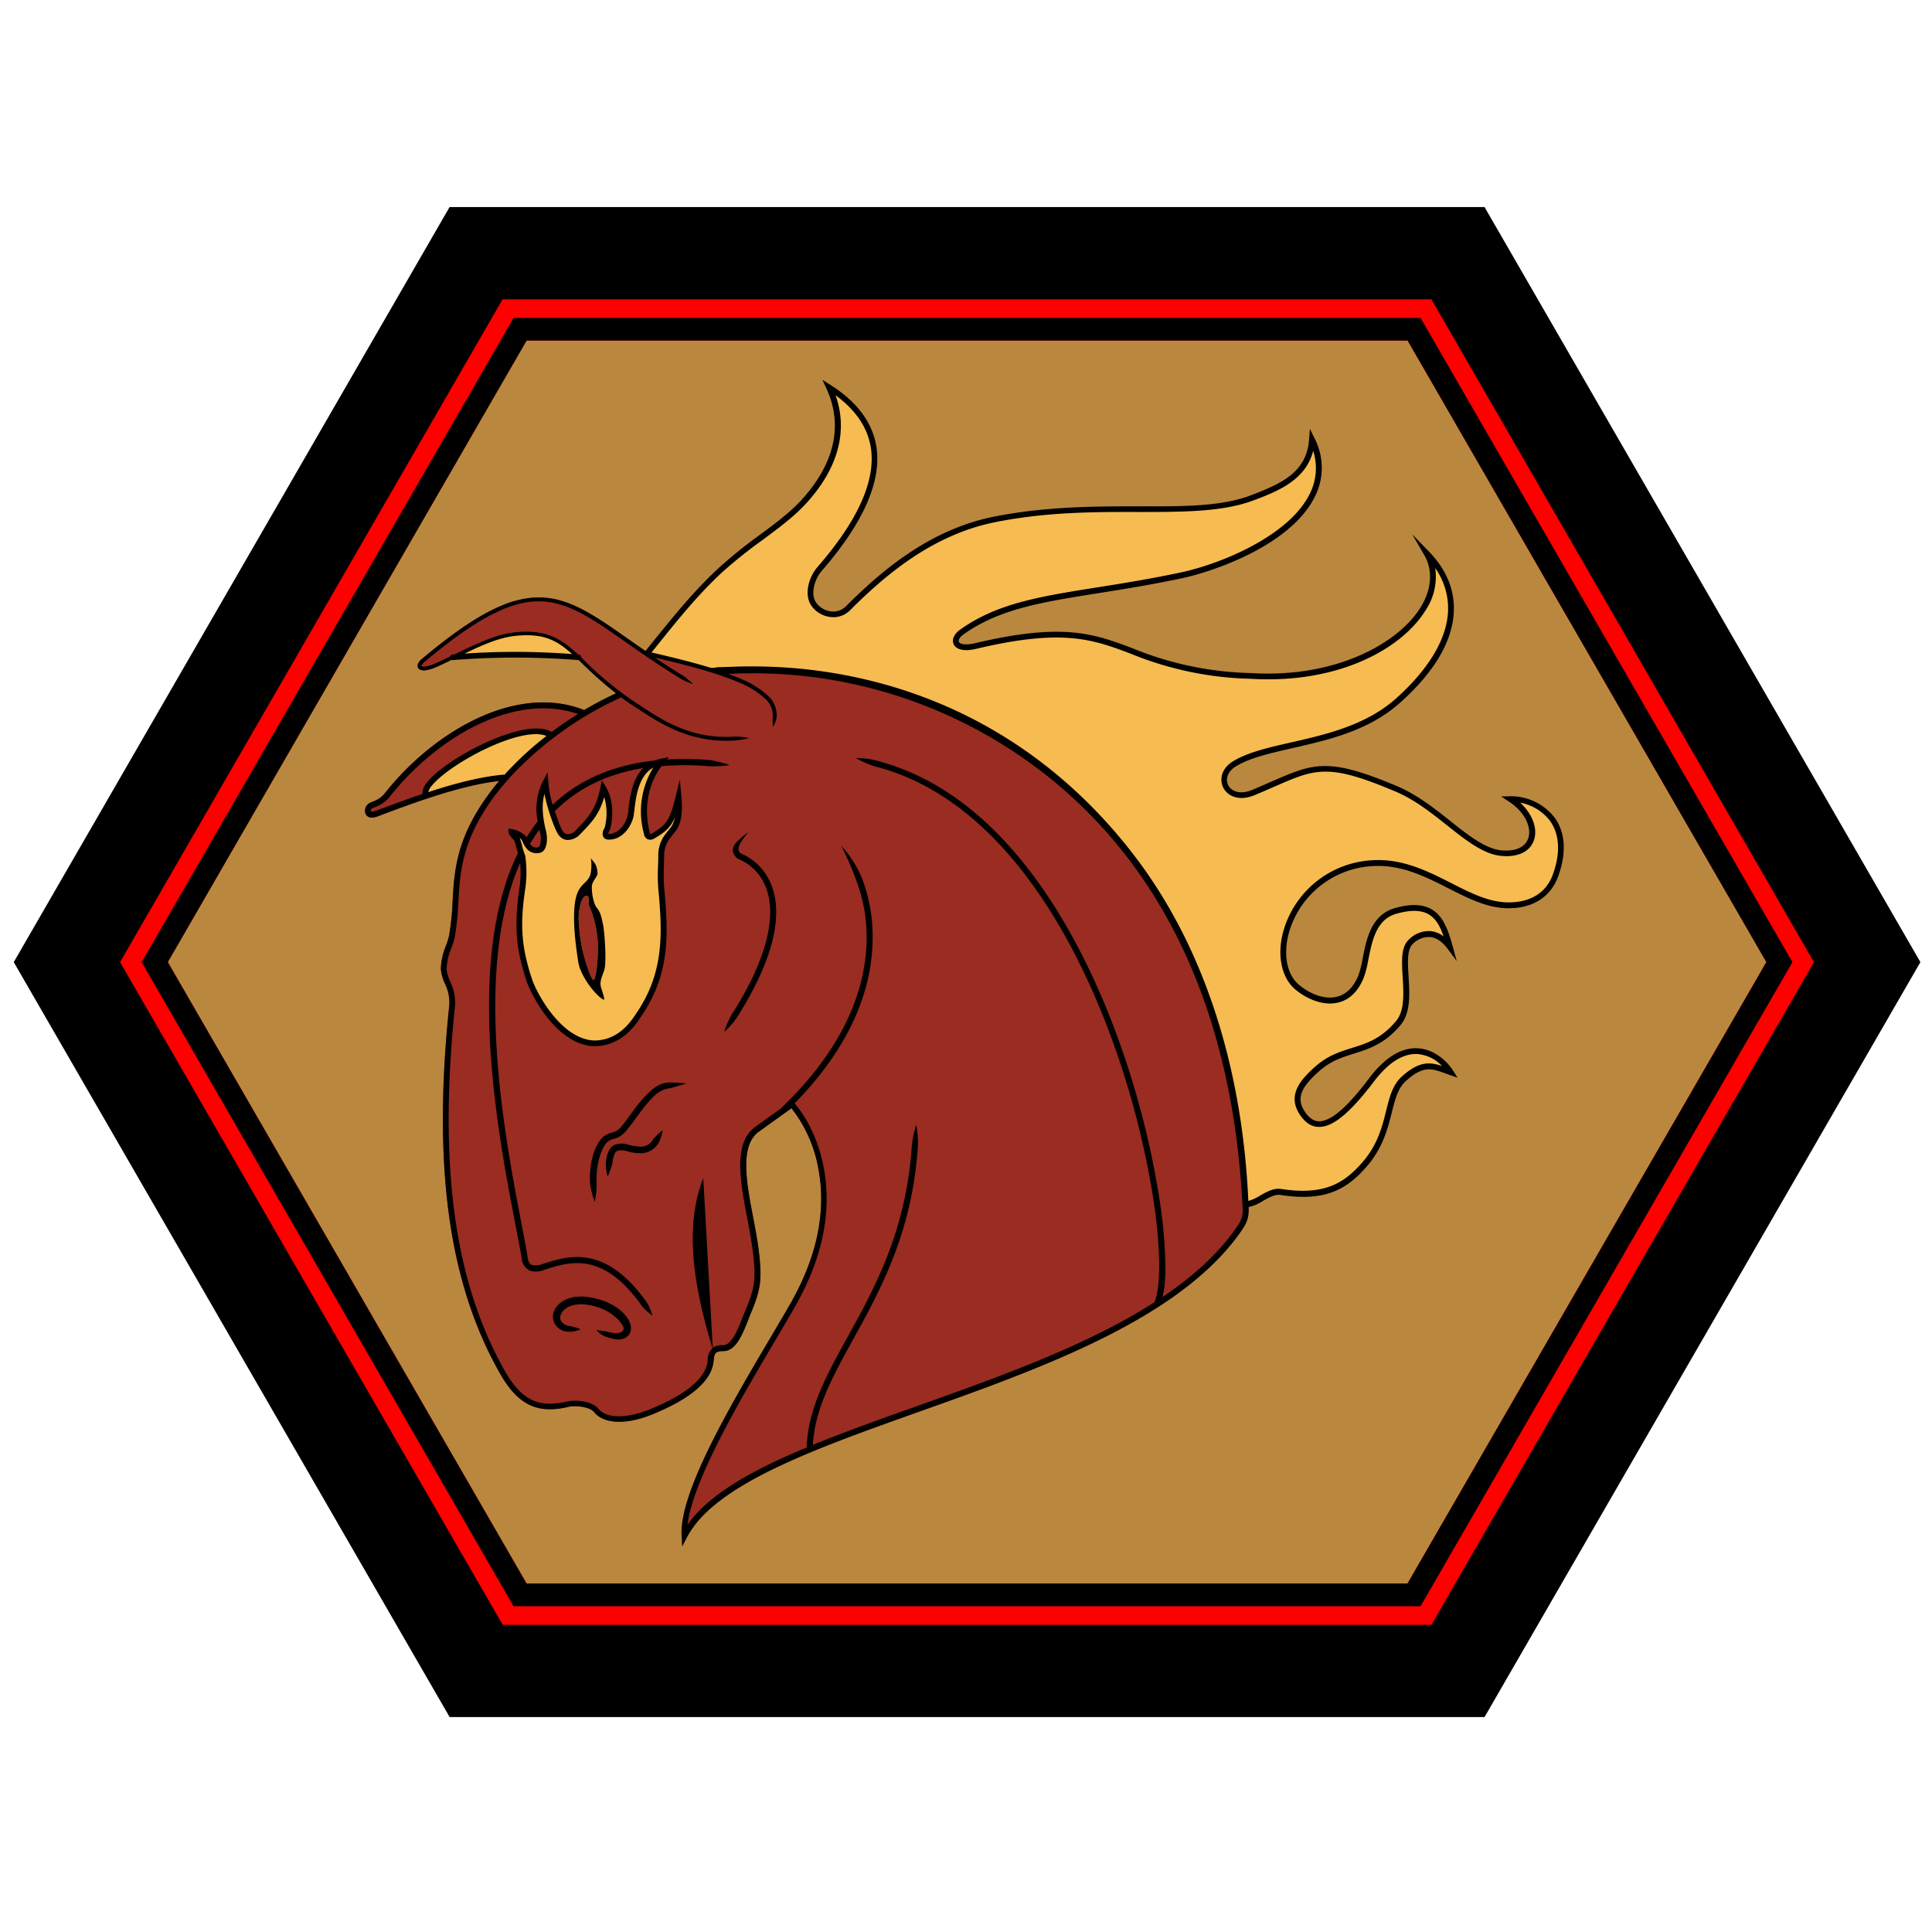 <svg xmlns="http://www.w3.org/2000/svg" viewBox="0 0 500 500"><defs><style>.cls-1{fill:red;}.cls-2{fill:#ba873e;}.cls-3{fill:#9a2c21;}.cls-4{fill:#f6bb51;}.cls-5{fill:#c1c1c1;stroke:#000;stroke-width:0.4px;}</style></defs><title>clan-hells-horse_COLOR</title><g id="n4"><polygon class="cls-1" points="373.84 423.31 126.72 423.31 26.06 248.97 126.72 74.62 373.84 74.62 474.5 248.97 373.84 423.31"/></g><g id="n3"><polygon class="cls-2" points="364.27 409.8 136.29 409.8 43.43 248.97 136.29 88.13 364.27 88.13 457.13 248.97 364.27 409.8"/></g><g id="n2"><path class="cls-3" d="M323.11,312.14c-1.41-36.08-11.74-67.57-29.88-91.06-21.18-27.44-50.4-44-84.48-47.8a133.11,133.11,0,0,0-20.25-.63l-1.66.05c-1.11,0-1.76,0-2.14.42-5.18-1.63-11.2-3.09-17.46-4.51-9.08-6.24-15.53-11.39-22.4-13.26a20.28,20.28,0,0,0-7.05-.67h0a26.07,26.07,0,0,0-7.88,2c-5.65,2.33-12.25,6.73-20.69,13.81a3.24,3.24,0,0,0-1.1,1.42,1.19,1.19,0,0,0,0,.76,1.11,1.11,0,0,0,.5.58,2.61,2.61,0,0,0,1.68.18,9.91,9.91,0,0,0,2.47-.76c6.65-2.87,13.92-7.37,20.36-8.09,7.28-.81,10.76,1,14.67,4.45,3.05,2.67,6.33,6.35,11.62,10.41a91.61,91.61,0,0,0-8.26,4.35.74.74,0,0,0-.18-.1c-18-6.89-39.15,6.22-51.15,21.32a6.92,6.92,0,0,1-3.33,2.45c-.29.12-.57.23-.85.37a2.3,2.3,0,0,0-1.06,2.77,1.66,1.66,0,0,0,1.65,1,4.47,4.47,0,0,0,1.55-.33l.37-.14c8.42-3.17,20.89-7.86,31-9-1.24,1.47-2.4,3-3.45,4.47-7.7,11-8.15,19-8.59,26.73a66.14,66.14,0,0,1-.92,8.92,19.17,19.17,0,0,1-.77,2.47,16.68,16.68,0,0,0-1.35,6.1,11.67,11.67,0,0,0,1.05,3.74,11.11,11.11,0,0,1,1.15,5.46c-4.35,41.61-.23,71.88,13,95.26,4.67,8.28,9.67,10.76,17.82,8.83,1.84-.43,5.53,0,6.59,1.3,2.51,3.14,8.23,3.41,14.95.71,9.08-3.66,14.37-7.79,15.73-12.29a10.26,10.26,0,0,0,.32-1.78c.19-1.63.28-2.37,2.52-2.37,3.28,0,5-4.5,6.43-8.12.23-.59.44-1.15.65-1.64,2.51-6,3-8.51,2.08-16.16-.34-2.79-.91-5.8-1.47-8.71-1.73-9.12-3.52-18.55,1.49-22.16l8.43-6.06a35.08,35.08,0,0,1,6.92,15.43c2.19,11.23-.3,23.16-7.38,35.46-1.46,2.54-3.11,5.33-4.86,8.29-10.59,17.94-23.77,40.28-23.1,51.49l.16,2.69,1.25-2.39c7.15-13.62,32.88-22.78,60.13-32.47,31.48-11.2,67.15-23.9,83-46.33C322.73,316.42,323.23,315.22,323.11,312.14Z"/></g><g id="n1"><path id="rect4337-0-9-7" class="cls-4" d="M118.5,197.26c1.87-1.08,9-5.69,15.75-7.51a11.43,11.43,0,0,1,7.59.13c.66.62-8.34,9.12-10.84,11.12-10,2-1.61-.59-20.94,4.85.87-3.76,3-5.45,8.44-8.59Z"/><g id="path4189-3-9-5"><path class="cls-4" d="M167.5,169c10.45-10.57,7.56-10.94,19-21.49,7.4-6.82,16.17-11.67,21.74-17.85,8.1-9,11-19.23,6.36-29.32,15.17,9.64,16.89,24.69-2.45,46.91-2.12,2.44-3.26,6.57-1.62,9.07,1.8,2.74,6.13,3.95,8.93,1.15,9.53-9.53,21.68-19.67,37.72-22.93,27.37-5.57,51.31.27,66.93-5.65,7.62-2.89,14.7-5.93,15.4-15,9,19.06-18.73,31.85-33.9,35.06-26.31,5.57-43.26,5-56.77,14.67-2.69,1.92-1.95,4.92,3.66,3.59,39-9.25,34.22,6.24,71.27,7.75,32.26,1.95,53.31-18.22,45.41-31.78,10.33,10.63,8,24.27-7.32,38.09-13.06,11.75-33,10.65-42.4,16.42-5.37,3.3-2,10.3,4.94,7.42,15-6.23,16.78-9.48,37.06-.9,11,4.63,19.07,15.86,27.14,16.59,9.92.89,10.41-8.71,2.32-14,6.32-.14,16.82,5.32,11.69,19.65-1.9,5.31-6.4,7.79-12.14,7.82-11.38,0-21.3-11.87-35.5-10.88-20.52,1.43-28,24.77-19.28,32.12,4.55,3.81,12.84,6.33,16.55-2.75,1.83-4.48,1.22-14.78,8.94-17,10.24-2.92,12.29,3,14,9.3-3.7-5-7.87-3.55-10.19-1.23-3.63,3.64,1.47,15.45-3.15,20.94-7.09,8.43-13.89,5.75-20.68,11.6-5.14,4.43-6.8,7.88-4,11.86,3.45,5,8.52,3.56,17.66-8.58,10.1-13.41,18.35-5.74,20.62-2.14-4.3-1.49-6.74-3.17-12.11,1.64-4.88,4.37-2.75,13.51-10,22-4.69,5.47-10,9.15-21.86,7.3-3.11-.48-6.55,3.52-9.16,3.13-2.59-49.41-20.24-83.32-43.64-105.19-28.37-26.51-63.56-33.71-92.33-33.06C181,173.5,175.5,171,167.5,169Z"/></g><path id="rect4337-8-5" class="cls-4" d="M135.58,163.87A17.1,17.1,0,0,1,149.49,170q-15.79-.73-31.58,0C121.19,167,129.3,163.87,135.58,163.87Z"/><path id="path5886" class="cls-5" d="M186.42,173l-3.28.06"/><path class="cls-4" d="M173,216.12c1.25-1.72,3.2-2.76,2.56-9.88-1.53,6.19-2.47,7.72-6.49,10-.79.46-1.41.44-1.7-.69h0c-1.61-6.31-.7-13.26,3.65-18.33-7,1.44-7.25,9.44-7.79,13.48-.39,2.5-2.35,5.46-5.05,5.79-.52.06-1.24.17-1.46-.3-.33-.69.33-1.36.5-2.08.76-3.1.67-7.21-1.15-10.16-1.14,5.84-3.3,8.07-6.49,11.35a3.74,3.74,0,0,1-2.85,1.32c-1.57-.27-2-1.54-2.64-3-1.3-3.57-2.67-7.22-2.92-11.17-2,3.76-1.82,7.73-.86,12a8.43,8.43,0,0,1,.31,3.73c-.16.68-.38,1.56-1.18,1.73a2.64,2.64,0,0,1-2.83-1.08c-.51-.58-.73-1.61-1.23-2.19a6.74,6.74,0,0,0-3-1.42,6.7,6.7,0,0,0,1,1.43c.47.49.6,1.08,1,2.59a22.31,22.31,0,0,0,.82,2.48,29.23,29.23,0,0,1-.12,8.69c-1.37,9.67-.71,15.56,2.11,23.8,2.31,5.66,8.35,15.16,16.26,15.69,5,.11,8.78-2.68,11.52-6.9,7.7-10.92,7.3-21.26,6.15-33.26-.28-2.91,0-5.85,0-8.77A8.23,8.23,0,0,1,173,216.12Zm-19.4,37.52c-.49,0-2-4-2.9-8a48,48,0,0,1-.95-8c0-1.8.59-5.77,2-5.77.86,0,.56,1.13.56,2h0c0,.45.8,1.88,1.19,3.33a29.38,29.38,0,0,1,1.21,6.85C154.86,248.5,154.18,253.63,153.61,253.63Z"/></g><g id="Base"><path d="M384.2,53.59H116.35L3.56,249l112.8,195.37H384.2L497,249ZM370.45,420.51H130.11L31.07,249l99-171.54H370.45l99,171.54Z"/><path id="path4140-4-7-6-6-9" d="M193.69,215.31a26.4,26.4,0,0,0-3.33,2.92,2.88,2.88,0,0,0-.67,2.27,3.16,3.16,0,0,0,2,2.08c2.63,1.19,6.53,4.24,7.44,10.67.84,6-.92,15-9,28.1a20.2,20.2,0,0,0-2.69,5.71,20.57,20.57,0,0,0,4-4.88c8.21-13.33,10.15-22.67,9.23-29.15-1-7-5.32-10.52-8.35-11.88-.65-.3-1-.51-1.14-1-.45-1.47,1.82-3.8,2.46-4.88Z"/><path id="path4140-4-7-6-3-5-1-5" d="M149.23,335.59c-2.86.3-4.89,1.69-5.74,3.48a3.74,3.74,0,0,0,.2,3.71,4.15,4.15,0,0,0,3.54,1.86,5.79,5.79,0,0,0,3-.64,12.07,12.07,0,0,0-3-.85,2.87,2.87,0,0,1-2.11-1.43,2,2,0,0,1,.15-1.78c.63-1.33,2.88-2.86,6.76-2.27,5.22.79,8.15,3.66,9.12,5.4.42.76.26,1.15-.18,1.52s-1.13.68-3.62.11a23.9,23.9,0,0,0-3-.47,6.69,6.69,0,0,0,2.2,1.64c2.7.85,3.82,1.09,5.22.38a2.78,2.78,0,0,0,1.43-1.7,3.49,3.49,0,0,0-.17-2.18c-1.09-2.87-4.9-5.8-10.69-6.67a12.31,12.31,0,0,0-3.12-.09Z"/><path id="path4140-4-7-6-3-1-3-5" d="M173.18,280.15c-2.91.07-5.06,2.24-7,4.42s-3.57,4.79-5.45,7.1a4.14,4.14,0,0,1-2.29,1.42,5.43,5.43,0,0,0-2.83,1.62c-2.44,2.94-3.15,7.93-2.89,11.7a23.7,23.7,0,0,0,1.19,4.66,22.87,22.87,0,0,0,.51-4.78c-.24-3.41.6-8.2,2.5-10.49a3.77,3.77,0,0,1,2-1.08,6.08,6.08,0,0,0,3.09-2c2-2.41,3.64-5,5.42-7.06s3.21-3.66,5.84-4c.57-.08,2.32-.67,4.44-1.27C175.42,280.2,173.89,280.14,173.18,280.15Z"/><path id="path4140-4-7-6-3-7-8-6" d="M171.48,292.53a16,16,0,0,0-2.48,2.35,3.55,3.55,0,0,1-2.92,1.87,12.48,12.48,0,0,1-3.48-.5,5.07,5.07,0,0,0-3.71.12c-1.19.67-1.87,2.13-2.1,4.56a12.56,12.56,0,0,0,.46,3.56,19.87,19.87,0,0,0,1.24-3.4c.22-2.19.74-3,1.23-3.23a4,4,0,0,1,2.5.06,13.06,13.06,0,0,0,4,.53,5.51,5.51,0,0,0,4.2-2.61,10.14,10.14,0,0,0,1.06-3.31Z"/><path d="M367.64,82.28H132.91L36.67,249l96.24,166.69H367.64L463.88,249ZM364.27,409.8h-228L43.43,249,136.29,88.13h228L457.13,249Z"/><path d="M402.38,211.66a14.29,14.29,0,0,0-11.47-5.59l-2.42.05,2,1.32c4.47,2.93,5.92,7,5,9.56-.79,2.27-3.3,3.39-6.88,3.07-4.15-.37-8.55-3.86-13.21-7.55-4-3.19-8.59-6.82-13.7-9-18.05-7.64-21.72-6-32.61-1.26-1.49.65-3.17,1.39-5,2.16-3.2,1.33-5.43.35-6.22-1.21-.71-1.39-.38-3.44,2-4.88,3.57-2.19,8.68-3.36,14.61-4.71,9.29-2.12,19.81-4.51,27.9-11.79,8.94-8,13.61-16,13.87-23.74.19-5.6-2-10.8-6.51-15.43l-4.27-4.39,3.08,5.29c2.35,4,2,8.88-.9,13.63-5.62,9.13-21.74,18.36-43.83,17a85.63,85.63,0,0,1-30.6-6.37c-10-3.79-18-6.79-40.87-1.36-2.5.59-3.93.24-4.19-.34-.19-.41.15-1.2,1.14-1.9,9.3-6.63,20.12-8.35,35.09-10.73,6.31-1,13.47-2.14,21.41-3.82,9.27-2,28.41-8.9,34.47-21.1a16.5,16.5,0,0,0,0-15L339,111l-.22,2.82c-.64,8.26-6.86,11.25-14.92,14.31-7.8,3-17.76,2.94-29.29,2.91-11.24,0-24,0-37.53,2.71-16.64,3.38-29.1,14.14-38.1,23.14a4.56,4.56,0,0,1-3.79,1.35,5.54,5.54,0,0,1-4-2.38c-1.43-2.17-.35-6,1.55-8.16,10.67-12.27,15.43-23,14.14-31.85-.92-6.33-4.91-11.78-11.86-16.19l-2.15-1.37,1.07,2.32c4.31,9.33,2.15,19.19-6.24,28.51-3,3.37-7,6.34-11.3,9.5A123.63,123.63,0,0,0,186,147c-6.36,5.86-11.74,12.56-16.95,19l-2,2.48c-9-6.18-15.38-11.26-22.2-13.12a20.28,20.28,0,0,0-7.05-.67h0a26.07,26.07,0,0,0-7.88,2c-5.65,2.33-12.25,6.73-20.69,13.81a3.24,3.24,0,0,0-1.1,1.42,1.19,1.19,0,0,0,0,.76,1.11,1.11,0,0,0,.5.58,2.61,2.61,0,0,0,1.68.18,9.91,9.91,0,0,0,2.47-.76c1.35-.58,2.73-1.23,4.11-1.91a.78.78,0,0,0,.34.06,204,204,0,0,1,32.42,0h.14a110.31,110.31,0,0,0,9.64,8.59,91.67,91.67,0,0,0-8.26,4.35.74.74,0,0,0-.18-.1c-18-6.89-39.15,6.22-51.15,21.32a6.92,6.92,0,0,1-3.33,2.45c-.29.12-.57.23-.85.37a2.3,2.3,0,0,0-1.06,2.77,1.66,1.66,0,0,0,1.65,1,4.47,4.47,0,0,0,1.55-.33l.37-.14c8.42-3.17,20.89-7.86,31-9-1.24,1.47-2.4,3-3.45,4.47-7.7,11-8.15,19-8.59,26.73a66.14,66.14,0,0,1-.92,8.92,19.17,19.17,0,0,1-.77,2.47,16.68,16.68,0,0,0-1.35,6.1,11.67,11.67,0,0,0,1.05,3.74,11.11,11.11,0,0,1,1.15,5.46c-4.35,41.61-.23,71.88,13,95.26,4.67,8.28,9.67,10.76,17.82,8.83,1.84-.43,5.53,0,6.59,1.3,2.51,3.14,8.23,3.41,14.95.71,9.08-3.66,14.37-7.79,15.73-12.29a10.26,10.26,0,0,0,.32-1.78c.19-1.63.28-2.37,2.52-2.37,3.28,0,5-4.5,6.43-8.12.23-.59.44-1.15.65-1.64,2.51-6,3-8.51,2.08-16.16-.34-2.79-.91-5.8-1.47-8.71-1.73-9.12-3.52-18.55,1.49-22.16l8.43-6.06a35.08,35.08,0,0,1,6.92,15.43c2.19,11.23-.3,23.16-7.38,35.46-1.46,2.54-3.11,5.33-4.86,8.29-10.59,17.94-23.77,40.28-23.1,51.49l.16,2.69,1.25-2.39c7.15-13.62,32.88-22.78,60.13-32.47,31.48-11.2,67.15-23.9,83-46.33,1.76-2.48,2.28-3.7,2.2-6.6a11,11,0,0,0,3.68-1.57c1.54-.87,3.12-1.77,4.5-1.56,11.8,1.83,17.38-1.53,22.55-7.56,4-4.72,5.25-9.52,6.31-13.76.85-3.39,1.58-6.33,3.67-8.19,4.48-4,6.58-3.24,10.06-2l1.3.47,2,.7-1.15-1.81c-1.63-2.57-5-5.63-9.27-5.81s-8.5,2.48-12.58,7.9c-5.6,7.43-9.79,11-12.83,11-1.34,0-2.52-.8-3.61-2.36-2.37-3.41-1.31-6.36,3.91-10.86,2.85-2.46,5.67-3.34,8.66-4.28,3.92-1.23,8-2.5,12.11-7.41,2.65-3.15,2.34-8.1,2.08-12.46-.22-3.58-.43-7,1-8.43A5.83,5.83,0,0,1,370,242.5c1.65.12,3.2,1.14,4.61,3l2.39,3.22-1.06-3.87c-1.11-4-2.36-7.79-5.53-9.57-2.34-1.31-5.42-1.4-9.42-.26-6.12,1.75-7.35,8-8.33,13a26.12,26.12,0,0,1-1.1,4.39c-1.25,3.07-3.12,4.93-5.55,5.54-3.5.87-7.37-1-9.82-3.07-3.35-2.81-4.27-8.48-2.33-14.45A23.85,23.85,0,0,1,355,224.16c7.5-.52,13.78,2.66,19.85,5.74,5.22,2.65,10.16,5.15,15.52,5.15h.07c6.37,0,10.93-3,12.84-8.31C406,219.13,404.31,214.34,402.38,211.66ZM120.23,169.15c4.39-2.12,8.81-4.1,12.91-4.56,7.28-.81,10.76,1,14.67,4.45l.26.23A193.66,193.66,0,0,0,120.23,169.15Zm-10.86,36.31c-4.28,1.44-8.33,3-11.72,4.23l-.37.14c-.89.33-1.27.23-1.3.16a.86.86,0,0,1,.36-.82c.21-.11.45-.2.72-.31a8.42,8.42,0,0,0,4-2.91c11.47-14.43,31.42-27,48.54-21.17-2.37,1.47-4.67,3-6.88,4.7a.74.74,0,0,0-.28-.24c-7.15-3.5-26.73,6.95-31.73,13C109.65,203.51,109.22,204.58,109.37,205.46Zm1.49-.49a4,4,0,0,1,1-1.76c4.56-5.55,22.8-15.45,29.57-12.75a83.35,83.35,0,0,0-10.83,10C124.5,200.94,117.45,202.82,110.86,205ZM319.7,318.1c-4.69,6.63-11.18,12.41-18.81,17.55a35.5,35.5,0,0,0,.7-8.38,122.45,122.45,0,0,0-1.5-16.79,222.5,222.5,0,0,0-11.87-44.76c-11.53-30.28-31-60.33-60.07-68.51a20,20,0,0,0-6.63-1,24,24,0,0,0,6.37,2.53c28.26,8,47.44,37.52,58.86,67.51a221.08,221.08,0,0,1,11.79,44.43A121.1,121.1,0,0,1,300,327.27c0,4.5-.42,7.87-1.16,9.51a.88.88,0,0,0-.07.24c-17.49,11.23-40.39,19.38-61.4,26.86-9.62,3.42-18.79,6.69-27,10.05.57-10.89,6.81-20.49,13.27-32.5,6.24-11.61,12.67-25.46,13.91-44.86a25.88,25.88,0,0,0-.42-5.47,24.64,24.64,0,0,0-1.16,5.61c-1.31,19-7.54,32.48-13.71,44-6.51,12.11-13,22-13.48,33.63a.87.87,0,0,0,0,.26c-14.15,5.89-25.32,12.11-30.85,20,1.39-11.59,13.64-32.35,22.79-47.84,1.75-3,3.4-5.76,4.86-8.3,7.27-12.63,9.81-24.9,7.56-36.5-1.88-9.63-6.4-15.17-7.51-16.4C221,269.9,225.71,255,225.83,243.15a41.81,41.81,0,0,0-2.66-15.6,27.57,27.57,0,0,0-5.46-8.66,83.2,83.2,0,0,1,4,9.22,41.4,41.4,0,0,1,2.56,15c-.13,11.94-5.06,27.3-21.93,43.5a.88.88,0,0,0-.15.19l-6.72,4.83c-5.79,4.16-3.91,14.07-2.09,23.65.55,2.89,1.11,5.87,1.45,8.62.92,7.46.41,9.71-2,15.39-.21.51-.43,1.08-.67,1.68-1.17,3-2.78,7.16-5,7.16a4.53,4.53,0,0,0-2.7.67L182,304.93c-4.91,12.45-2.59,27.71,2.39,44a4,4,0,0,0-1.24,3,9,9,0,0,1-.27,1.53c-1.22,4-6.22,7.85-14.85,11.33-6,2.41-11.17,2.31-13.21-.25-1.53-1.92-5.83-2.36-8.11-1.83-7.46,1.76-11.85-.44-16.17-8.11-13-23.1-17.08-53.08-12.77-94.37a12.48,12.48,0,0,0-1.25-6.18,10.65,10.65,0,0,1-.94-3.25,15.63,15.63,0,0,1,1.27-5.53,20,20,0,0,0,.83-2.7,68.29,68.29,0,0,0,.94-9.11c.43-7.52.87-15.29,8.32-26a62.58,62.58,0,0,1,4.41-5.57.75.75,0,0,0,.41-.47,89.53,89.53,0,0,1,29-20.93c1.13.83,2.34,1.66,3.65,2.51,5.62,3.61,13.5,9.37,25.65,8.65a33,33,0,0,0,3.83-.61,15.19,15.19,0,0,0-3.89-.39c-11.81.7-19.38-4.85-25-8.49a88.23,88.23,0,0,1-14.55-12,.75.75,0,0,0-.7-.73h-.09c-.4-.37-.8-.74-1.19-1.08-4-3.52-8-5.52-15.44-4.68-5,.56-10.35,3.22-15.43,5.71l-.45,0a.75.75,0,0,0-.66.52c-1.39.68-2.76,1.33-4.09,1.9a9,9,0,0,1-2.21.68,2,2,0,0,1-1.05-.06c-.06,0-.05,0-.05,0a.22.22,0,0,1,0-.13,2.58,2.58,0,0,1,.79-1c8.4-7.05,14.93-11.39,20.43-13.66s9.93-2.48,14.28-1.29c8.7,2.37,17.11,10.54,31.91,19.5a20.18,20.18,0,0,0,2.88,1.21A22.32,22.32,0,0,0,177,175c-2.7-1.63-5.18-3.24-7.49-4.8,8.2,1.91,15.81,3.9,21.38,6.27a23,23,0,0,1,7.07,4.29,5.66,5.66,0,0,1,2,5,13.15,13.15,0,0,0,.12,2.35,9.52,9.52,0,0,0,.87-2.2,6.76,6.76,0,0,0-2.26-5.9,23.76,23.76,0,0,0-7.38-4.5c-.88-.38-1.82-.74-2.79-1.1a122.26,122.26,0,0,1,66.57,15.69c28.24,15.94,62.69,50,66.44,121.56l0,.61h.08C321.71,314.95,321.3,315.84,319.7,318.1Zm82.22-91.88c-2.16,6-7.41,7.3-11.44,7.32h-.07c-5,0-9.78-2.42-14.84-5-6.26-3.17-12.73-6.44-20.64-5.9A25.35,25.35,0,0,0,332.43,240c-2.13,6.55-1,12.86,2.79,16.07,2.73,2.29,7.1,4.38,11.14,3.38,2.92-.72,5.13-2.88,6.58-6.43a27,27,0,0,0,1.18-4.67c1-4.87,2-10.38,7.27-11.88,3.59-1,6.3-1,8.27.12s3.07,3.19,3.94,5.74a6.58,6.58,0,0,0-3.5-1.37,7.32,7.32,0,0,0-5.62,2.33c-1.94,1.94-1.71,5.65-1.47,9.58.26,4.29.53,8.72-1.73,11.4-3.85,4.58-7.52,5.73-11.41,6.95-3,.94-6.11,1.91-9.19,4.57-4.25,3.67-7.7,7.76-4.16,12.85,1.36,2,3,3,4.81,3h.1c3.58,0,8-3.68,14-11.56,3.76-5,7.56-7.45,11.32-7.3a9.89,9.89,0,0,1,6.45,3.1c-3.06-1-5.81-1.39-10.36,2.68-2.42,2.17-3.21,5.31-4.12,8.94-1,4.08-2.18,8.7-6,13.15-4.83,5.64-10.06,8.78-21.18,7.05-1.89-.29-3.71.74-5.47,1.74a10.89,10.89,0,0,1-3,1.36c-1.61-35.54-11.9-66.56-29.82-89.77-21.18-27.44-50.4-44-84.48-47.8a133.11,133.11,0,0,0-20.25-.63l-1.66.05c-1.1,0-1.76,0-2.14.42-4.81-1.51-10.34-2.88-16.11-4.21l1.61-2c5.17-6.43,10.52-13.09,16.8-18.87a122.4,122.4,0,0,1,10.27-8.2c4.31-3.2,8.39-6.22,11.52-9.7,8.14-9,10.68-18.6,7.44-27.8,5.31,3.9,8.38,8.51,9.15,13.75,1.22,8.41-3.42,18.73-13.79,30.65-2.31,2.65-3.56,7.11-1.68,10a7.07,7.07,0,0,0,5.09,3,6.07,6.07,0,0,0,5-1.78c8.85-8.85,21.09-19.43,37.34-22.73,13.41-2.73,26.07-2.7,37.23-2.68,11.68,0,21.77,0,29.82-3,6.06-2.3,13.46-5.1,15.44-12.83a14.69,14.69,0,0,1-.92,11.2c-5.38,10.84-22.94,18.08-33.44,20.3-7.9,1.67-15,2.81-21.33,3.81-15.17,2.41-26.13,4.15-35.72,11-1.53,1.09-2.17,2.56-1.63,3.74.32.7,1.53,2.22,5.9,1.18,22.44-5.32,30.19-2.4,40,1.31a86.91,86.91,0,0,0,31.05,6.46c22.82,1.38,39.14-7.91,45.18-17.73a15.58,15.58,0,0,0,2.49-10.93,18.06,18.06,0,0,1,3.33,11c-.24,7.18-4.86,15-13.37,22.67-7.8,7-18.12,9.37-27.23,11.45-5.8,1.32-11.28,2.57-15.06,4.89-3.14,1.93-3.5,4.9-2.51,6.84,1.11,2.17,4.05,3.61,8.13,1.91,1.87-.78,3.56-1.52,5.06-2.17,10.73-4.7,14-6.12,31.42,1.27,4.92,2.08,9.21,5.48,13.35,8.77,4.84,3.84,9.41,7.46,14,7.87,4.33.39,7.4-1.09,8.43-4.07s-.38-6.81-3.57-9.71a12.52,12.52,0,0,1,7.76,4.75C403.63,216,403.89,220.69,401.91,226.22Z"/><path d="M183.86,196.71h0a79.79,79.79,0,0,0-11.28-.16l.53-.62-2.15.44a9.72,9.72,0,0,0-1.5.44c-11.41,1.24-20,5.36-26.43,11.46a26.48,26.48,0,0,1-1.11-5.79l-.17-2.61-1.24,2.3a15.81,15.81,0,0,0-1.35,10.39,44.51,44.51,0,0,0-2.89,4.15,3.11,3.11,0,0,0-.33-.47,7.32,7.32,0,0,0-3.47-1.67l-.86-.17,0,.87c0,.32.07.76,1.26,2,.3.3.41.7.74,2l.06.23c.1.41.23.83.38,1.28-4.11,8.32-6.22,18.12-7.05,28.37-2.41,29.76,5.89,63.51,8,76.45a3.83,3.83,0,0,0,2.21,3.27,5.66,5.66,0,0,0,3.68-.25c3.43-1.11,7.22-2.28,11.39-1.44s8.81,3.67,13.93,10.92a12.9,12.9,0,0,0,2.64,2.36,14.48,14.48,0,0,0-1.36-3.27c-5.27-7.45-10.28-10.62-14.9-11.55s-8.73.37-12.18,1.49a4.59,4.59,0,0,1-2.66.27c-.56-.2-1-.65-1.2-2-2.1-13.16-10.32-46.71-7.94-76.08.76-9.37,2.61-18.28,6-26a27.27,27.27,0,0,1-.26,7.08c-1.34,9.46-.8,15.55,2.16,24.19,2.35,5.74,8.54,15.59,16.94,16.16h.32c4.75,0,8.73-2.43,11.83-7.22,7.76-11,7.47-21.37,6.29-33.77a45.1,45.1,0,0,1-.06-5.65c0-1,.06-2,.06-3a7.5,7.5,0,0,1,1.76-4.51c.17-.23.35-.44.53-.67,1.22-1.47,2.75-3.3,2.17-9.72l-.4-4.46-1.07,4.35c-1.49,6-2.35,7.39-6.14,9.58a2,2,0,0,1-.42.19,1,1,0,0,1-.17-.41c-1.6-6.29-.44-12.65,3.09-17.2a77,77,0,0,1,12.54.06,29,29,0,0,0,5.1-.33A38.38,38.38,0,0,0,183.86,196.71Zm-44.28,18,.05.23a7.32,7.32,0,0,1,.26,3.17c-.16.69-.31,1.1-.61,1.17-.76.16-1.3.08-2.11-.84l0-.06a44,44,0,0,1,2.44-3.72Zm27.06,1.09a1.93,1.93,0,0,0,1,1.42,2,2,0,0,0,1.77-.27c2.75-1.59,4.16-2.85,5.25-5.37a6.81,6.81,0,0,1-1.71,3.37c-.21.25-.4.49-.59.74a8.88,8.88,0,0,0-2,5.4c0,1,0,2-.06,3a46.23,46.23,0,0,0,.06,5.84c1.15,12.09,1.44,22.17-6,32.78-2.88,4.45-6.54,6.68-10.84,6.56-7.64-.52-13.55-10.19-15.6-15.19-2.9-8.45-3.4-14.15-2.08-23.45a29.93,29.93,0,0,0,.13-8.88v-.1l0-.09a21.17,21.17,0,0,1-.79-2.4l-.06-.23a10.71,10.71,0,0,0-.62-2,2,2,0,0,1,.39.29,4.05,4.05,0,0,1,.49.9,5,5,0,0,0,.75,1.29,3.38,3.38,0,0,0,3.55,1.31c1.28-.27,1.59-1.59,1.76-2.29a8.54,8.54,0,0,0-.26-3.84l-.05-.22c-.81-3.62-.9-6.43-.24-8.88a52.31,52.31,0,0,0,2.5,8.22l.28.67c.59,1.34,1.21,2.72,3,3a4.47,4.47,0,0,0,3.52-1.54c2.79-2.87,4.9-5,6.18-9.58a14.78,14.78,0,0,1,.19,7.69,3.2,3.2,0,0,1-.23.57,2.23,2.23,0,0,0-.22,2c.44.94,1.58.8,2.23.72,3-.37,5.26-3.56,5.7-6.44,0-.33.09-.69.13-1.07.43-3.65,1.06-8.9,4.91-11.1A21.8,21.8,0,0,0,166.65,215.78Zm-4-6.18c0,.37-.09.73-.13,1-.35,2.26-2.13,4.88-4.44,5.17a3.79,3.79,0,0,1-.66,0,1.83,1.83,0,0,1,.23-.64,4.39,4.39,0,0,0,.34-.86c.74-3,.8-7.42-1.24-10.73l-1-1.64-.37,1.89c-1.1,5.64-3.17,7.76-6.29,11a3.06,3.06,0,0,1-2.19,1.1c-1-.17-1.34-.86-1.92-2.16l-.15-.35-.08-.23c-.39-1.07-.78-2.15-1.15-3.24,5.59-5.58,13-9.54,22.86-11.16C163.56,201.72,163,206.43,162.62,209.6Z"/><path d="M156.12,239.56c-.51-2.46-.75-3.53-1.64-4.59s-1.33-3.73-1.32-5.38,1.55-2.64,1.48-3.66c-.16-2.57-1.13-2.8-1.73-3.87h0a12.12,12.12,0,0,1-.11,4.27c-.61,1.89-2,2.15-3.08,4.15-2.12,4-.82,13.71-.06,18.5.63,3.94,4.8,8.89,6.5,9.72.45.22.06-1.08-.57-3s.61-3.59.9-5.09C157,247.89,156.35,240.62,156.12,239.56Zm-2.52,14.07c-.49,0-2-4-2.9-8a48,48,0,0,1-.95-8c0-1.8.59-5.77,2-5.77.86,0,.56,1.13.56,2h0c0,.45.8,1.88,1.19,3.33a29.38,29.38,0,0,1,1.21,6.85C154.86,248.5,154.18,253.63,153.61,253.63Z"/></g></svg>